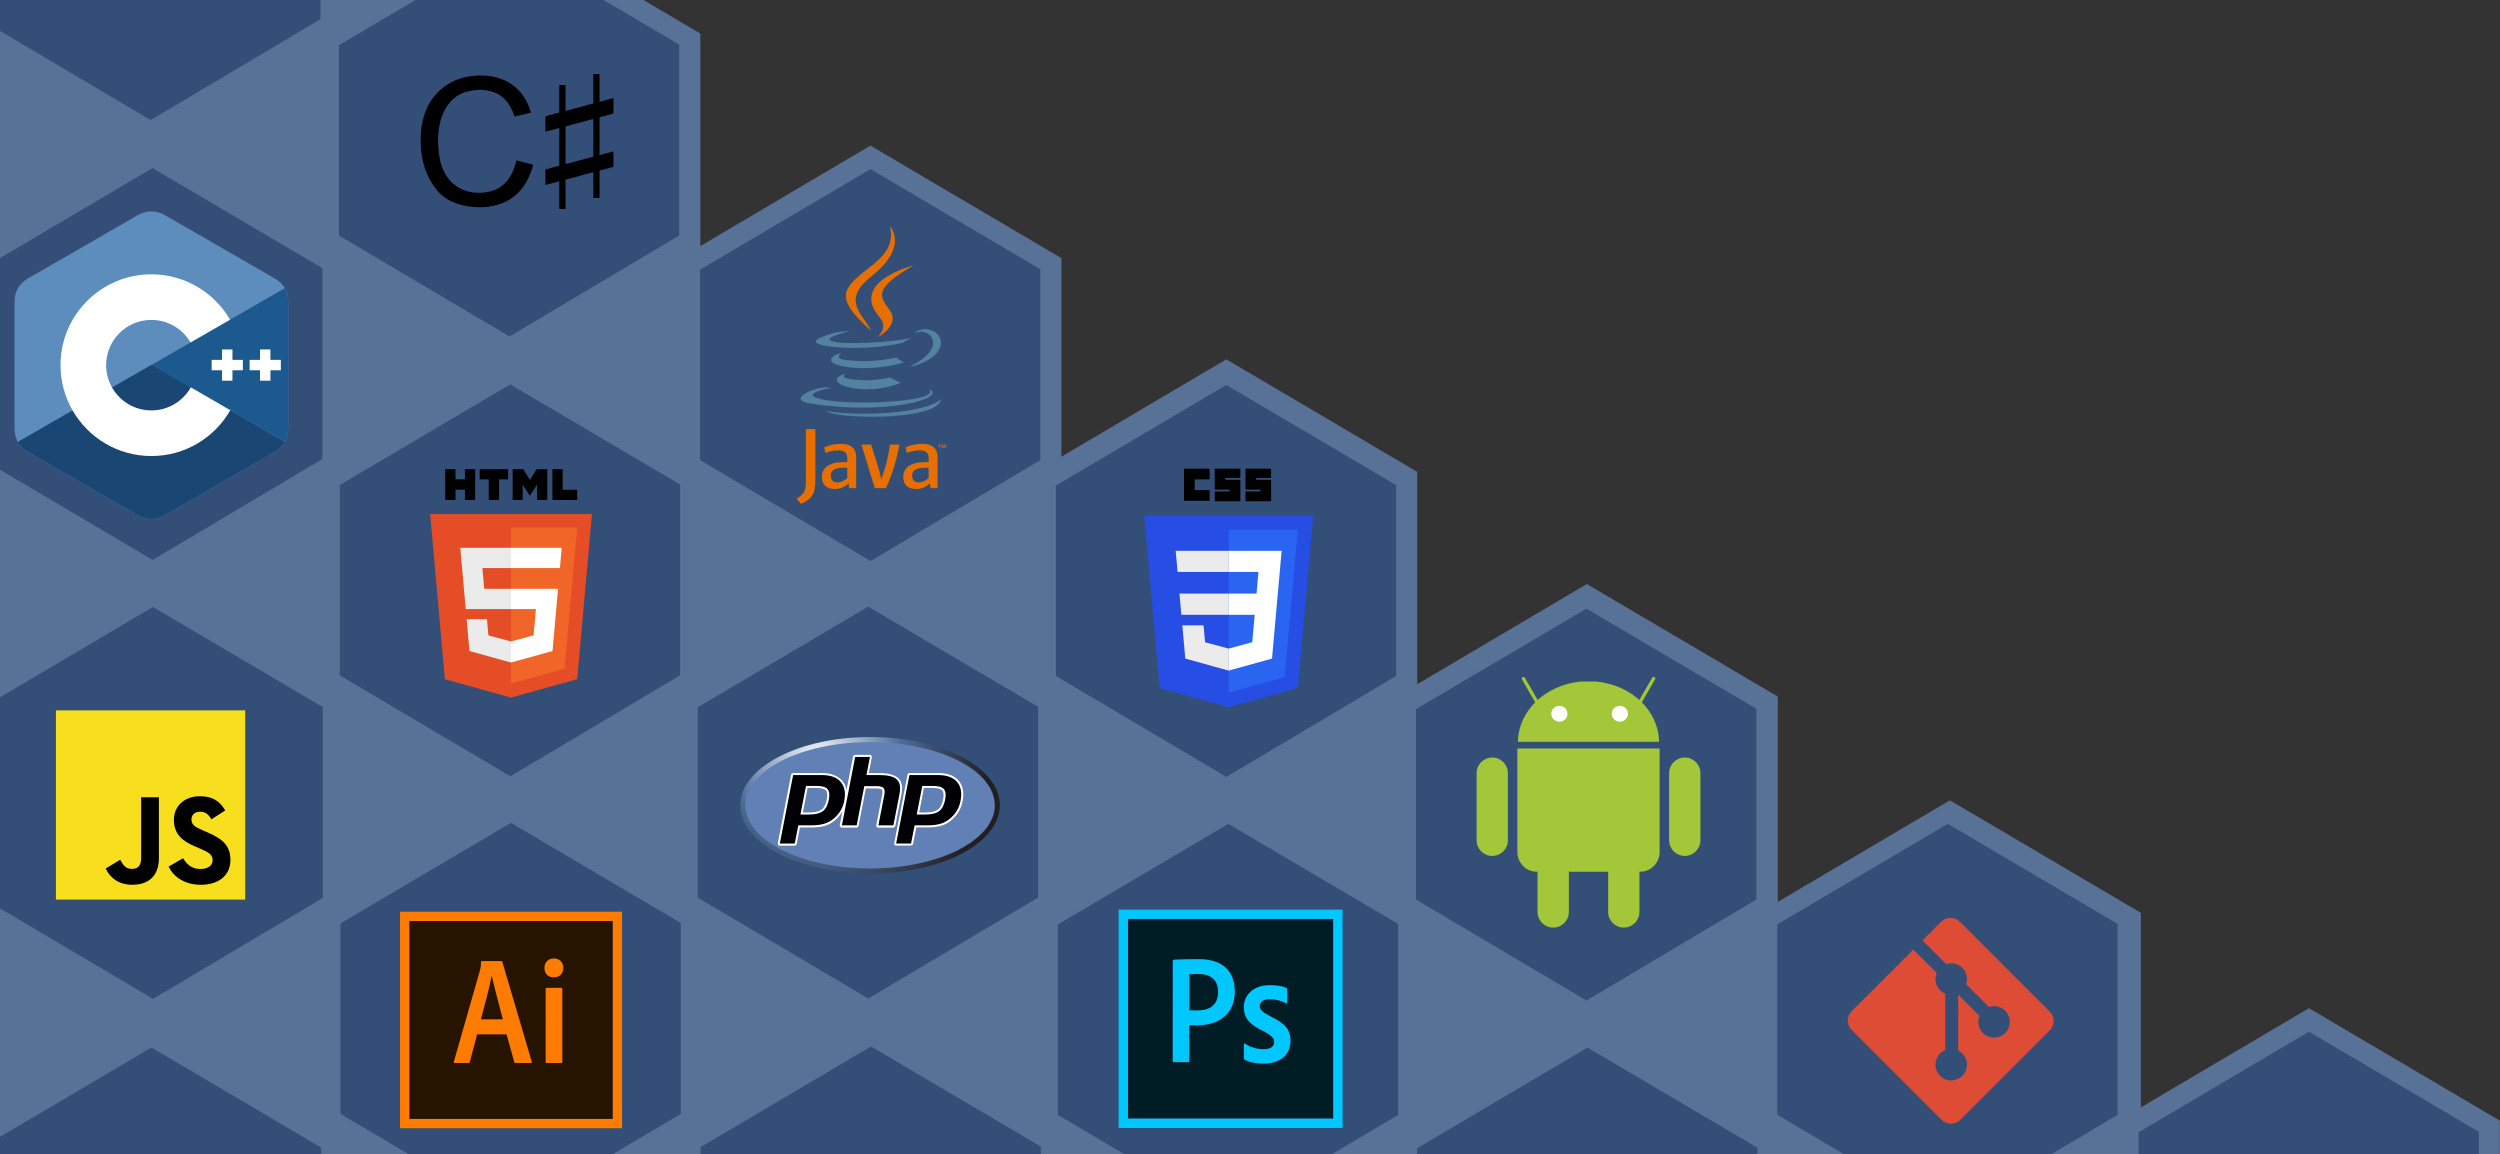 <?xml version="1.0" encoding="UTF-8" standalone="no"?>
<svg
   xmlns:dc="http://purl.org/dc/elements/1.1/"
   xmlns:cc="http://creativecommons.org/ns#"
   xmlns:rdf="http://www.w3.org/1999/02/22-rdf-syntax-ns#"
   xmlns:svg="http://www.w3.org/2000/svg"
   xmlns="http://www.w3.org/2000/svg"
   id="svg8"
   version="1.1"
   viewBox="0 0 618.86 285.75"
   height="1080"
   width="2339">
  <rect x="0" y="0" width="618.86" height="285.75" fill="#333333" stroke="none"/>
  <defs
     id="defs2">
    <clipPath
       id="clipPath2307"
       clipPathUnits="userSpaceOnUse">
      <rect
         y="-79.375"
         x="100.542"
         height="258.536"
         width="457.351"
         id="rect2309"
         style="opacity:1;fill:#334f78;fill-opacity:1;stroke:none;stroke-width:1;stroke-miterlimit:4;stroke-dasharray:none;stroke-opacity:1" />
    </clipPath>
    <clipPath
       id="clipPath2307-7"
       clipPathUnits="userSpaceOnUse">
      <rect
         y="-79.375"
         x="100.542"
         height="258.536"
         width="457.351"
         id="rect2309-7"
         style="opacity:1;fill:#334f78;fill-opacity:1;stroke:none;stroke-width:1;stroke-miterlimit:4;stroke-dasharray:none;stroke-opacity:1" />
    </clipPath>
    <radialGradient
       id="radialGradient-1"
       cx="0.837"
       cy="-125.811"
       r="363.056"
       gradientTransform="matrix(0.463,0,0,0.463,76.464,81.918)"
       gradientUnits="userSpaceOnUse">
      <stop
         offset="0"
         style="stop-color:#FFFFFF"
         id="stop2845" />
      <stop
         offset="0.5"
         style="stop-color:#4C6B97"
         id="stop2847" />
      <stop
         offset="1"
         style="stop-color:#231F20"
         id="stop2849" />
    </radialGradient>
  </defs>
  <g
     transform="translate(0,-1.6666667e-5)"
     id="layer5">
    <path
       id="path2290-63-2-6-5"
       d="m 392.814,144.576 47.267,27.853 v 53.104 l -47.239,28.082 -47.441,-28.068 v -52.981 z"
       style="display:inline;fill:#587196;fill-opacity:1;stroke:none;stroke-width:0.297px;stroke-linecap:butt;stroke-linejoin:miter;stroke-opacity:1" />
    <path
       id="path2290-63-2-6-5-0"
       d="m 482.684,198.111 47.267,27.853 v 53.104 l -47.239,28.082 -47.441,-28.068 v -52.981 z"
       style="display:inline;fill:#587196;fill-opacity:1;stroke:none;stroke-width:0.297px;stroke-linecap:butt;stroke-linejoin:miter;stroke-opacity:1" />
    <path
       id="path2290-63-2-6-5-0-4"
       d="m 303.561,88.954 47.267,27.853 v 53.104 l -47.239,28.082 -47.441,-28.068 v -52.981 z"
       style="display:inline;fill:#587196;fill-opacity:1;stroke:none;stroke-width:0.297px;stroke-linecap:butt;stroke-linejoin:miter;stroke-opacity:1" />
    <path
       id="path2290-63-2-6-5-0-4-3"
       d="m 215.478,36.045 47.267,27.853 V 117.002 L 215.507,145.083 168.066,117.015 V 64.034 Z"
       style="display:inline;fill:#587196;fill-opacity:1;stroke:none;stroke-width:0.297px;stroke-linecap:butt;stroke-linejoin:miter;stroke-opacity:1" />
    <path
       id="path2290-63-2-6-5-0-4-3-1"
       d="M 126.096,-19.551 173.363,8.303 V 61.406 L 126.124,89.488 78.684,61.42 V 8.439 Z"
       style="display:inline;fill:#587196;fill-opacity:1;stroke:none;stroke-width:0.297px;stroke-linecap:butt;stroke-linejoin:miter;stroke-opacity:1" />
    <path
       id="path3363"
       d="M 80.788,9.107 546.833,288.69 H -4.811 V -8.781 H 109.581 Z"
       style="fill:#587196;fill-opacity:1;stroke:none;stroke-width:0.265px;stroke-linecap:butt;stroke-linejoin:miter;stroke-opacity:1" />
    <path
       id="path2290-63-2-6-5-0-2"
       d="m 571.565,249.567 47.267,27.853 v 53.104 l -47.239,28.082 -47.441,-28.068 v -52.981 z"
       style="display:inline;fill:#587196;fill-opacity:1;stroke:none;stroke-width:0.297px;stroke-linecap:butt;stroke-linejoin:miter;stroke-opacity:1" />
  </g>
  <g
     transform="translate(0,-1.6666667e-5)"
     style="display:inline"
     id="layer3">
    <path
       id="path2290"
       d="m 126.096,-13.73 42.053,24.781 V 58.297 L 126.121,83.281 83.914,58.309 V 11.172 Z"
       style="fill:#334f78;fill-opacity:1;stroke:none;stroke-width:0.265px;stroke-linecap:butt;stroke-linejoin:miter;stroke-opacity:1" />
    <path
       id="path2290-4"
       d="m 37.75,41.603 42.053,24.781 V 113.63 L 37.775,138.614 -4.433,113.642 V 66.505 Z"
       style="fill:#334f78;fill-opacity:1;stroke:none;stroke-width:0.265px;stroke-linecap:butt;stroke-linejoin:miter;stroke-opacity:1" />
    <path
       id="path2290-6"
       d="m 37.268,-67.28 42.053,24.781 V 4.747 L 37.293,29.73 -4.914,4.758 V -42.378 Z"
       style="display:inline;fill:#334f78;fill-opacity:1;stroke:none;stroke-width:0.265px;stroke-linecap:butt;stroke-linejoin:miter;stroke-opacity:1" />
    <path
       id="path2290-63"
       d="m 215.478,41.865 42.053,24.781 V 113.892 L 215.504,138.876 173.296,113.904 V 66.767 Z"
       style="display:inline;fill:#334f78;fill-opacity:1;stroke:none;stroke-width:0.265px;stroke-linecap:butt;stroke-linejoin:miter;stroke-opacity:1" />
    <path
       id="path2290-63-2"
       d="m 303.561,95.304 42.053,24.781 v 47.246 l -42.028,24.984 -42.207,-24.972 v -47.136 z"
       style="display:inline;fill:#334f78;fill-opacity:1;stroke:none;stroke-width:0.265px;stroke-linecap:butt;stroke-linejoin:miter;stroke-opacity:1" />
    <path
       id="path2290-63-2-6"
       d="m 392.702,150.66 42.053,24.781 v 47.246 l -42.028,24.984 -42.207,-24.972 v -47.136 z"
       style="display:inline;fill:#334f78;fill-opacity:1;stroke:none;stroke-width:0.265px;stroke-linecap:butt;stroke-linejoin:miter;stroke-opacity:1" />
    <path
       id="path2290-63-2-6-6"
       d="m 482.155,203.932 42.053,24.781 v 47.246 l -42.028,24.984 -42.207,-24.972 v -47.136 z"
       style="display:inline;fill:#334f78;fill-opacity:1;stroke:none;stroke-width:0.265px;stroke-linecap:butt;stroke-linejoin:miter;stroke-opacity:1" />
    <path
       id="path2290-63-2-6-6-1"
       d="m 392.982,259.332 42.053,24.781 v 47.246 l -42.028,24.984 -42.207,-24.972 v -47.136 z"
       style="display:inline;fill:#334f78;fill-opacity:1;stroke:none;stroke-width:0.265px;stroke-linecap:butt;stroke-linejoin:miter;stroke-opacity:1" />
    <path
       id="path2290-63-6"
       d="m 126.305,95.149 42.053,24.781 v 47.246 l -42.028,24.984 -42.207,-24.972 v -47.136 z"
       style="display:inline;fill:#334f78;fill-opacity:1;stroke:none;stroke-width:0.265px;stroke-linecap:butt;stroke-linejoin:miter;stroke-opacity:1" />
    <path
       id="path2290-63-2-3"
       d="m 214.917,150.175 42.053,24.781 v 47.246 l -42.028,24.984 -42.207,-24.972 v -47.136 z"
       style="display:inline;fill:#334f78;fill-opacity:1;stroke:none;stroke-width:0.265px;stroke-linecap:butt;stroke-linejoin:miter;stroke-opacity:1" />
    <path
       id="path2290-63-2-6-2"
       d="m 304.058,203.944 42.053,24.781 v 47.246 l -42.028,24.984 -42.207,-24.972 v -47.136 z"
       style="display:inline;fill:#334f78;fill-opacity:1;stroke:none;stroke-width:0.265px;stroke-linecap:butt;stroke-linejoin:miter;stroke-opacity:1" />
    <path
       id="path2290-63-6-1"
       d="m 37.858,150.257 42.053,24.781 v 47.246 l -42.028,24.984 -42.207,-24.972 v -47.136 z"
       style="display:inline;fill:#334f78;fill-opacity:1;stroke:none;stroke-width:0.265px;stroke-linecap:butt;stroke-linejoin:miter;stroke-opacity:1" />
    <path
       id="path2290-63-2-3-3"
       d="m 126.47,203.695 42.053,24.781 v 47.246 l -42.028,24.984 -42.207,-24.972 v -47.136 z"
       style="display:inline;fill:#334f78;fill-opacity:1;stroke:none;stroke-width:0.265px;stroke-linecap:butt;stroke-linejoin:miter;stroke-opacity:1" />
    <path
       id="path2290-63-2-6-2-9"
       d="m 215.611,259.051 42.053,24.781 v 47.246 l -42.028,24.984 -42.207,-24.972 v -47.136 z"
       style="display:inline;fill:#334f78;fill-opacity:1;stroke:none;stroke-width:0.265px;stroke-linecap:butt;stroke-linejoin:miter;stroke-opacity:1" />
    <path
       id="path2290-63-2-3-3-4"
       d="m 37.477,259.305 42.053,24.781 v 47.246 l -42.028,24.984 -42.207,-24.972 v -47.136 z"
       style="display:inline;fill:#334f78;fill-opacity:1;stroke:none;stroke-width:0.265px;stroke-linecap:butt;stroke-linejoin:miter;stroke-opacity:1" />
    <path
       id="path2290-63-2-6-6-1-9"
       d="m 571.565,255.388 42.053,24.781 v 47.246 l -42.028,24.984 -42.207,-24.972 v -47.136 z"
       style="display:inline;fill:#334f78;fill-opacity:1;stroke:none;stroke-width:0.265px;stroke-linecap:butt;stroke-linejoin:miter;stroke-opacity:1" />
  </g>
  <g
     transform="translate(0,-1.6666667e-5)"
     style="opacity:1"
     id="layer4">
    <g
       transform="matrix(0.265,0,0,0.265,3.608,52.264)"
       id="g2450">
      <path
         style="fill:#5c8dbc"
         d="m 255.569,84.72 c -0.002,-4.83 -1.035,-9.098 -3.124,-12.761 -2.052,-3.602 -5.125,-6.621 -9.247,-9.008 C 209.173,43.332 175.115,23.773 141.101,4.134 131.931,-1.16 123.04,-0.967 113.938,4.403 100.395,12.39 32.59,51.237 12.385,62.94 4.064,67.757 0.015,75.129 0.013,84.711 0,124.166 0.013,163.62 0,203.076 c 0.002,4.724 0.991,8.909 2.988,12.517 2.053,3.711 5.169,6.813 9.386,9.254 20.206,11.703 88.02,50.547 101.56,58.536 9.106,5.373 17.997,5.565 27.17,0.269 34.015,-19.64 68.075,-39.198 102.105,-58.817 4.217,-2.44 7.333,-5.544 9.386,-9.252 1.994,-3.608 2.985,-7.793 2.987,-12.518 0,0 0,-78.889 -0.013,-118.345"
         id="path2436" />
      <path
         style="fill:#1a4674"
         d="M 128.182,143.509 2.988,215.593 c 2.053,3.711 5.169,6.813 9.386,9.254 20.206,11.703 88.02,50.547 101.56,58.536 9.106,5.373 17.997,5.565 27.17,0.269 34.015,-19.64 68.075,-39.198 102.105,-58.817 4.217,-2.44 7.333,-5.544 9.386,-9.252 L 128.182,143.509"
         id="path2438" />
      <path
         style="fill:#1a4674"
         d="m 91.101,164.861 c 7.285,12.718 20.98,21.296 36.69,21.296 15.807,0 29.58,-8.687 36.828,-21.541 l -36.437,-21.107 -37.081,21.352"
         id="path2440" />
      <path
         style="fill:#1b598e"
         d="m 255.569,84.72 c -0.002,-4.83 -1.035,-9.098 -3.124,-12.761 l -124.263,71.55 124.413,72.074 c 1.994,-3.608 2.985,-7.793 2.987,-12.518 0,0 0,-78.889 -0.013,-118.345"
         id="path2442" />
      <path
         style="fill:#ffffff"
         d="m 248.728,148.661 h -9.722 v 9.724 h -9.724 v -9.724 h -9.721 v -9.721 h 9.721 v -9.722 h 9.724 v 9.722 h 9.722 v 9.721"
         id="path2444" />
      <path
         style="fill:#ffffff"
         d="m 213.253,148.661 h -9.721 v 9.724 h -9.722 v -9.724 h -9.722 v -9.721 h 9.722 v -9.722 h 9.722 v 9.722 h 9.721 v 9.721"
         id="path2446" />
      <path
         style="fill:#ffffff"
         d="m 164.619,164.616 c -7.248,12.854 -21.021,21.541 -36.828,21.541 -15.71,0 -29.405,-8.578 -36.69,-21.296 -3.539,-6.18 -5.574,-13.335 -5.574,-20.968 0,-23.341 18.923,-42.263 42.264,-42.263 15.609,0 29.232,8.471 36.553,21.059 l 36.941,-21.272 C 186.602,76.071 159.189,59.019 127.791,59.019 c -46.876,0 -84.875,38 -84.875,84.874 0,15.378 4.091,29.799 11.241,42.238 14.646,25.48 42.137,42.637 73.634,42.637 31.555,0 59.089,-17.226 73.714,-42.781 l -36.886,-21.371"
         id="path2448" />
    </g>
    <g
       transform="matrix(0.183,0,0,0.183,13.841,175.845)"
       id="g2674">
      <path
         style="fill:#f7df1e"
         d="M 0,0 H 256 V 256 H 0 Z"
         id="path2668" />
      <path
         style="fill:#000000"
         d="m 67.312,213.932 19.591,-11.856 c 3.779,6.701 7.218,12.371 15.464,12.371 7.905,0 12.889,-3.092 12.889,-15.12 v -81.798 h 24.057 V 199.667 c 0,24.917 -14.606,36.259 -35.915,36.259 -19.245,0 -30.416,-9.967 -36.087,-21.996"
         id="path2670" />
      <path
         style="fill:#000000"
         d="m 152.381,211.354 19.588,-11.342 c 5.157,8.421 11.858,14.607 23.715,14.607 9.968,0 16.325,-4.984 16.325,-11.858 0,-8.248 -6.53,-11.17 -17.528,-15.98 l -6.013,-2.58 c -17.357,-7.388 -28.871,-16.667 -28.871,-36.258 0,-18.044 13.747,-31.792 35.228,-31.792 15.294,0 26.292,5.328 34.196,19.247 l -18.731,12.028 c -4.124,-7.389 -8.591,-10.309 -15.464,-10.309 -7.046,0 -11.514,4.468 -11.514,10.309 0,7.218 4.468,10.14 14.778,14.608 l 6.014,2.577 c 20.45,8.765 31.963,17.699 31.963,37.804 0,21.654 -17.012,33.51 -39.867,33.51 -22.339,0 -36.775,-10.654 -43.819,-24.574"
         id="path2672" />
    </g>
    <g
       transform="matrix(0.157,0,0,0.157,106.41,116.144)"
       id="g2772">
      <path
         style="fill:#e44d26"
         d="M 255.555,70.766 232.314,331.125 127.844,360.088 23.662,331.166 0.445,70.766 Z"
         id="path2752" />
      <path
         style="fill:#f16529"
         d="m 128,337.95 84.417,-23.404 19.861,-222.489 H 128 Z"
         id="path2754" />
      <path
         style="fill:#ebebeb"
         d="M 82.82,155.932 H 128 v -31.937 H 47.917 l 0.764,8.568 7.849,88.01 H 128 v -31.937 H 85.739 Z"
         id="path2756" />
      <path
         style="fill:#ebebeb"
         d="m 90.018,236.542 h -32.06 l 4.474,50.146 65.421,18.161 0.147,-0.041 v -33.228 l -0.14,0.037 -35.569,-9.604 -2.274,-25.471 z"
         id="path2758" />
      <path
         style="fill:#000000"
         d="M 24.181,0 H 40.411 V 16.035 H 55.257 V 0 H 71.488 V 48.558 H 55.258 V 32.298 H 40.411 v 16.26 H 24.181 V 0 Z"
         id="path2760" />
      <path
         style="fill:#000000"
         d="M 92.831,16.103 H 78.543 V 0 H 123.357 V 16.103 H 109.062 V 48.558 H 92.832 V 16.103 Z"
         id="path2762" />
      <path
         style="fill:#000000"
         d="M 130.469,0 H 147.393 L 157.803,17.062 168.203,0 h 16.93 V 48.558 H 168.969 V 24.49 L 157.803,41.755 h -0.279 L 146.35,24.49 v 24.068 h -15.88 z"
         id="path2764" />
      <path
         style="fill:#000000"
         d="m 193.21,0 h 16.235 v 32.508 h 22.824 v 16.051 h -39.059 z"
         id="path2766" />
      <path
         style="fill:#ffffff"
         d="m 127.89,220.573 h 39.327 l -3.707,41.42 -35.62,9.614 v 33.227 l 65.473,-18.146 0.48,-5.396 7.505,-84.08 0.779,-8.576 h -74.237 z"
         id="path2768" />
      <path
         style="fill:#ffffff"
         d="m 127.89,155.854 v 0.078 h 77.143 l 0.641,-7.179 1.455,-16.191 0.764,-8.568 h -80.003 v 31.859 z"
         id="path2770" />
    </g>
    <g
       transform="matrix(0.164,0,0,0.164,283.168,116.01)"
       id="g2825">
      <path
         style="fill:#264de4"
         d="M 127.844,360.088 23.662,331.166 0.445,70.766 H 255.555 L 232.314,331.125 Z"
         id="path2807" />
      <path
         style="fill:#2965f1"
         d="M 212.417,314.547 232.278,92.057 H 128 V 337.95 Z"
         id="path2809" />
      <path
         style="fill:#ebebeb"
         d="m 53.669,188.636 2.862,31.937 H 128 v -31.937 z"
         id="path2811" />
      <path
         style="fill:#ebebeb"
         d="m 47.917,123.995 2.903,31.937 H 128 v -31.937 z"
         id="path2813" />
      <path
         style="fill:#ebebeb"
         d="m 128,271.58 -0.14,0.037 -35.569,-9.604 -2.274,-25.471 H 57.958 L 62.432,286.688 127.853,304.849 128,304.808 v -33.228 z"
         id="path2815" />
      <path
         style="fill:#000000"
         d="M 60.484,0 H 99.165 V 16.176 H 76.659 V 32.352 H 99.165 V 48.527 H 60.484 Z"
         id="path2817" />
      <path
         style="fill:#000000"
         d="m 106.901,0 h 38.681 v 14.066 h -22.506 v 2.813 h 22.506 V 49.231 H 106.901 v -14.769 h 22.505 V 31.648 H 106.901 Z"
         id="path2819" />
      <path
         style="fill:#000000"
         d="M 153.319,0 H 192 v 14.066 h -22.506 v 2.813 H 192 v 32.352 h -38.681 v -14.769 h 22.506 v -2.813 h -22.506 z"
         id="path2821" />
      <path
         style="fill:#ffffff"
         d="m 202.127,188.636 5.766,-64.641 h -80.003 v 31.937 h 45.003 l -2.906,32.704 h -42.097 v 31.937 h 39.327 l -3.707,41.42 -35.62,9.614 v 33.227 l 65.473,-18.146 0.48,-5.396 7.505,-84.08 z"
         id="path2823" />
    </g>
    <g
       transform="matrix(0.251,0,0,0.251,183.256,182.45)"
       id="g2872">
      <ellipse
         style="fill:url(#radialGradient-1)"
         cx="128"
         cy="67.3"
         rx="128"
         ry="67.3"
         id="ellipse2854" />
      <ellipse
         style="fill:#6181b6"
         cx="128"
         cy="67.3"
         rx="123"
         ry="62.3"
         id="ellipse2856" />
      <g
         id="g2862">
        <path
           style="fill:#ffffff"
           d="m 152.9,87.5 c 0,0 6.1,-31.4 6.1,-31.4 1.4,-7.1 0.2,-12.4 -3.4,-15.7 -3.5,-3.2 -9.5,-4.8 -18.3,-4.8 h -10.6 l 3,-15.6 c 0.1,-0.6 0,-1.2 -0.4,-1.7 -0.4,-0.5 -0.9,-0.7 -1.5,-0.7 h -14.6 c -1,0 -1.8,0.7 -2,1.6 l -6.5,33.3 c -0.6,-3.8 -2,-7 -4.4,-9.6 C 96,38 89.3,35.5 80.2,35.5 H 52.1 c -1,0 -1.8,0.7 -2,1.6 L 37,104.7 c -0.1,0.6 0,1.2 0.4,1.7 0.4,0.5 0.9,0.7 1.5,0.7 h 14.7 c 1,0 1.8,-0.7 2,-1.6 l 3.2,-16.3 h 10.9 c 5.7,0 10.6,-0.6 14.3,-1.8 3.9,-1.3 7.4,-3.4 10.5,-6.3 2.5,-2.3 4.6,-4.9 6.2,-7.7 l -2.6,13.5 c -0.1,0.6 0,1.2 0.4,1.7 0.4,0.5 0.9,0.7 1.5,0.7 h 14.6 c 1,0 1.8,-0.7 2,-1.6 l 7.2,-37 h 10 c 4.3,0 5.5,0.8 5.9,1.2 0.3,0.3 0.9,1.5 0.2,5.2 L 134.1,87 c -0.1,0.6 0,1.2 0.4,1.7 0.4,0.5 0.9,0.7 1.5,0.7 h 15 c 0.9,-0.3 1.7,-1 1.9,-1.9 z m -67.6,-26 c -0.9,4.7 -2.6,8.1 -5.1,10 -2.5,1.9 -6.6,2.9 -12,2.9 h -6.5 l 4.7,-24.2 h 8.4 c 6.2,0 8.7,1.3 9.7,2.4 1.3,1.6 1.6,4.7 0.8,8.9 z"
           id="path2858" />
        <path
           style="fill:#ffffff"
           d="M 215.3,42.9 C 211,38 204.3,35.5 195.2,35.5 h -28.3 c -1,0 -1.8,0.7 -2,1.6 l -13.1,67.5 c -0.1,0.6 0,1.2 0.4,1.7 0.4,0.5 0.9,0.7 1.5,0.7 h 14.7 c 1,0 1.8,-0.7 2,-1.6 l 3.2,-16.3 h 10.9 c 5.7,0 10.6,-0.6 14.3,-1.8 3.9,-1.3 7.4,-3.4 10.5,-6.3 2.6,-2.4 4.8,-5.1 6.4,-8 1.6,-2.9 2.8,-6.1 3.5,-9.6 1.7,-8.7 0.4,-15.5 -3.9,-20.5 z M 200,61.5 c -0.9,4.7 -2.6,8.1 -5.1,10 -2.5,1.9 -6.6,2.9 -12,2.9 h -6.5 l 4.7,-24.2 h 8.4 c 6.2,0 8.7,1.3 9.7,2.4 1.4,1.6 1.7,4.7 0.8,8.9 z"
           id="path2860" />
      </g>
      <g
         id="g2870">
        <path
           style="fill:#000004"
           d="m 74.8,48.2 c 5.6,0 9.3,1 11.2,3.1 1.9,2.1 2.3,5.6 1.3,10.6 -1,5.2 -3,9 -5.9,11.2 -2.9,2.2 -7.3,3.3 -13.2,3.3 H 59.3 L 64.8,48.2 Z M 39,105 h 14.7 l 3.5,-17.9 h 12.6 c 5.6,0 10.1,-0.6 13.7,-1.8 3.6,-1.2 6.8,-3.1 9.8,-5.9 2.5,-2.3 4.5,-4.8 6,-7.5 1.5,-2.7 2.6,-5.7 3.2,-9 1.6,-8 0.4,-14.2 -3.5,-18.7 C 95.1,39.7 88.9,37.5 80.4,37.5 H 52.1 Z"
           id="path2864" />
        <path
           style="fill:#000004"
           d="m 113.3,19.6 h 14.6 l -3.5,17.9 h 13 c 8.2,0 13.8,1.4 16.9,4.3 3.1,2.9 4,7.5 2.8,13.9 L 151,87.1 H 136.2 L 142,57.2 c 0.7,-3.4 0.4,-5.7 -0.7,-6.9 -1.1,-1.2 -3.6,-1.9 -7.3,-1.9 h -11.7 l -7.5,38.7 h -14.6 z"
           id="path2866" />
        <path
           style="fill:#000004"
           d="m 189.5,48.2 c 5.6,0 9.3,1 11.2,3.1 1.9,2.1 2.3,5.6 1.3,10.6 -1,5.2 -3,9 -5.9,11.2 -2.9,2.2 -7.3,3.3 -13.2,3.3 H 174 l 5.5,-28.2 z M 153.7,105 h 14.7 l 3.5,-17.9 h 12.6 c 5.6,0 10.1,-0.6 13.7,-1.8 3.6,-1.2 6.8,-3.1 9.8,-5.9 2.5,-2.3 4.5,-4.8 6,-7.5 1.5,-2.7 2.6,-5.7 3.2,-9 1.6,-8 0.4,-14.2 -3.5,-18.7 -3.9,-4.5 -10.1,-6.7 -18.6,-6.7 h -28.3 z"
           id="path2868" />
      </g>
    </g>
    <g
       transform="matrix(0.199,0,0,0.199,457.422,227.217)"
       id="g2980">
      <path
         style="fill:#de4c36"
         d="M 251.172,116.594 139.399,4.828 c -6.432,-6.438 -16.873,-6.438 -23.314,0 L 92.875,28.038 122.318,57.481 c 6.842,-2.312 14.688,-0.761 20.142,4.694 5.48,5.489 7.019,13.401 4.652,20.266 l 28.375,28.375 c 6.865,-2.365 14.786,-0.834 20.269,4.657 7.663,7.66 7.663,20.075 0,27.74 -7.665,7.665 -20.081,7.665 -27.749,0 -5.764,-5.769 -7.188,-14.235 -4.269,-21.336 l -26.462,-26.462 -0.003,69.638 c 1.868,0.927 3.632,2.16 5.188,3.711 7.663,7.66 7.663,20.075 0,27.746 -7.665,7.663 -20.086,7.663 -27.74,0 -7.663,-7.671 -7.663,-20.086 0,-27.746 1.893,-1.89 4.084,-3.32 6.421,-4.281 V 94.196 c -2.337,-0.955 -4.525,-2.376 -6.421,-4.281 -5.806,-5.798 -7.202,-14.317 -4.227,-21.446 L 81.471,39.442 4.831,116.077 c -6.441,6.444 -6.441,16.884 0,23.322 L 116.605,251.167 c 6.435,6.438 16.873,6.438 23.316,0 L 251.172,139.918 c 6.438,-6.441 6.438,-16.887 0,-23.325"
         id="path2978" />
    </g>
    <g
       transform="matrix(0.272,0,0,0.272,356.774,148.926)"
       id="g3015">
      <path
         style="fill:#a4c639"
         d="m 101.885,207.092 c 7.865,0 14.241,6.376 14.241,14.241 v 61.09 c 0,7.865 -6.376,14.24 -14.241,14.24 -7.864,0 -14.24,-6.375 -14.24,-14.24 v -61.09 c 0,-7.864 6.376,-14.24 14.24,-14.24 z"
         id="path2992" />
      <path
         style="fill:#a4c639"
         d="m 69.374,133.645 c -0.047,0.54 -0.088,1.086 -0.088,1.638 v 92.557 c 0,9.954 7.879,17.973 17.66,17.973 h 94.124 c 9.782,0 17.661,-8.02 17.661,-17.973 v -92.557 c 0,-0.552 -0.02,-1.1 -0.066,-1.638 z"
         id="path2994" />
      <path
         style="fill:#a4c639"
         d="m 166.133,207.092 c 7.865,0 14.241,6.376 14.241,14.241 v 61.09 c 0,7.865 -6.376,14.24 -14.241,14.24 -7.864,0 -14.24,-6.375 -14.24,-14.24 v -61.09 c 0,-7.864 6.376,-14.24 14.24,-14.24 z M 46.405,141.882 c 7.864,0 14.24,6.376 14.24,14.241 v 61.09 c 0,7.865 -6.376,14.241 -14.24,14.241 -7.865,0 -14.241,-6.376 -14.241,-14.24 v -61.09 c -0.001,-7.865 6.375,-14.242 14.241,-14.242 z m 175.209,0 c 7.864,0 14.24,6.376 14.24,14.241 v 61.09 c 0,7.865 -6.376,14.241 -14.24,14.241 -7.865,0 -14.241,-6.376 -14.241,-14.24 v -61.09 c 0,-7.865 6.376,-14.242 14.241,-14.242 z M 69.79,127.565 C 70.186,99.135 95,75.825 126.852,72.753 h 14.312 c 31.854,3.073 56.666,26.384 57.062,54.812 z"
         id="path2996" />
      <path
         style="fill:none;stroke:#a4c639;stroke-width:3;stroke-linecap:round;stroke-linejoin:round"
         d="m 74.743,70.009 15.022,26.02 m 103.511,-26.02 -15.023,26.02"
         id="path2998" />
      <path
         style="fill:#ffffff"
         d="m 114.878,102.087 c 0.012,3.974 -3.277,7.205 -7.347,7.216 -4.068,0.01 -7.376,-3.202 -7.388,-7.176 v -0.04 c -0.011,-3.975 3.278,-7.205 7.347,-7.216 4.068,-0.011 7.376,3.2 7.388,7.176 z m 54.996,0 c 0.012,3.974 -3.277,7.205 -7.347,7.216 -4.068,0.01 -7.376,-3.202 -7.388,-7.176 v -0.04 c -0.011,-3.975 3.278,-7.205 7.347,-7.216 4.068,-0.011 7.376,3.2 7.388,7.176 z"
         id="path3000" />
    </g>
    <g
       transform="matrix(0.127,0,0,0.127,196.347,55.479)"
       id="g3110">
      <path
         style="fill:#e76f00"
         d="m 285.104,430.945 h -2.037 v -1.14 h 5.486 v 1.14 h -2.025 v 5.688 h -1.424 z m 10.942,0.297 h -0.032 l -2.02,5.393 h -0.924 l -2.006,-5.393 h -0.024 v 5.393 h -1.343 v -6.828 h 1.976 l 1.86,4.835 1.854,-4.835 h 1.969 v 6.828 h -1.311 z"
         id="path3081" />
      <path
         style="fill:#5382a1"
         d="m 102.681,291.324 c 0,0 -14.178,8.245 10.09,11.035 29.4,3.354 44.426,2.873 76.825,-3.259 0,0 8.518,5.341 20.414,9.967 -72.63,31.128 -164.376,-1.803 -107.329,-17.743 m -8.875,-40.62 c 0,0 -15.902,11.771 8.384,14.283 31.406,3.24 56.208,3.505 99.125,-4.759 0,0 5.937,6.018 15.271,9.309 -87.815,25.678 -185.624,2.025 -122.78,-18.833"
         id="path3083" />
      <path
         style="fill:#e76f00"
         d="m 168.625,181.799 c 17.896,20.604 -4.701,39.146 -4.701,39.146 0,0 45.439,-23.458 24.571,-52.833 -19.491,-27.395 -34.438,-41.005 46.479,-87.934 0.001,-10e-4 -127.013,31.721 -66.349,101.621"
         id="path3085" />
      <path
         style="fill:#5382a1"
         d="m 264.684,321.369 c 0,0 10.492,8.646 -11.555,15.333 -41.923,12.7 -174.488,16.535 -211.314,0.507 -13.238,-5.76 11.587,-13.752 19.396,-15.429 8.144,-1.766 12.798,-1.437 12.798,-1.437 -14.722,-10.371 -95.157,20.363 -40.857,29.166 148.084,24.015 269.944,-10.814 231.532,-28.14 M 109.499,208.617 c 0,0 -67.431,16.016 -23.879,21.832 18.389,2.462 55.047,1.905 89.192,-0.956 27.906,-2.354 55.928,-7.358 55.928,-7.358 0,0 -9.84,4.214 -16.959,9.074 -68.475,18.01 -200.756,9.631 -162.674,-8.79 32.206,-15.568 58.392,-13.802 58.392,-13.802 m 120.963,67.614 c 69.608,-36.171 37.425,-70.932 14.96,-66.248 -5.506,1.146 -7.961,2.139 -7.961,2.139 0,0 2.045,-3.202 5.947,-4.588 44.441,-15.624 78.619,46.081 -14.346,70.521 0,0 1.079,-0.962 1.4,-1.824"
         id="path3087" />
      <path
         style="fill:#e76f00"
         d="m 188.495,4.399 c 0,0 38.55,38.562 -36.563,97.862 -60.233,47.567 -13.735,74.689 -0.025,105.678 -35.158,-31.723 -60.96,-59.647 -43.65,-85.637 25.406,-38.151 95.792,-56.648 80.238,-117.903"
         id="path3089" />
      <path
         style="fill:#5382a1"
         d="m 116.339,374.246 c 66.815,4.277 169.417,-2.373 171.846,-33.987 0,0 -4.67,11.984 -55.219,21.503 -57.027,10.731 -127.364,9.479 -169.081,2.601 0.002,-0.002 8.541,7.067 52.454,9.883"
         id="path3091" />
      <path
         style="fill:#e76f00"
         d="m 105.389,495.049 c -6.303,5.467 -12.96,8.536 -18.934,8.536 -8.527,0 -13.134,-5.113 -13.134,-13.314 0,-8.871 4.937,-15.357 24.739,-15.357 h 7.328 l 10e-4,20.135 m 17.392,19.623 V 453.93 c 0,-15.518 -8.85,-25.756 -30.188,-25.756 -12.457,0 -23.369,3.076 -32.238,6.999 l 2.56,10.752 c 6.983,-2.563 16.022,-4.949 24.894,-4.949 12.292,0 17.58,4.949 17.58,15.181 v 7.678 h -6.135 c -29.865,0 -43.337,11.593 -43.337,28.993 0,15.018 8.878,23.554 25.594,23.554 10.745,0 18.766,-4.437 26.264,-10.929 l 1.361,9.221 z m 58.043,0 h -21.691 l -26.106,-84.96 h 18.944 l 16.198,52.199 3.601,15.699 c 8.195,-22.698 13.992,-45.726 16.891,-67.898 h 18.427 c -4.938,27.976 -13.822,58.684 -26.264,84.96 m 83.214,-19.623 c -6.315,5.467 -12.983,8.536 -18.958,8.536 -8.512,0 -13.131,-5.113 -13.131,-13.314 0,-8.871 4.947,-15.357 24.748,-15.357 h 7.341 v 20.135 m 17.39,19.623 V 453.93 c 0,-15.518 -8.871,-25.756 -30.186,-25.756 -12.465,0 -23.381,3.076 -32.246,6.999 l 2.557,10.752 c 6.985,-2.563 16.041,-4.949 24.906,-4.949 12.283,0 17.579,4.949 17.579,15.181 v 7.678 h -6.146 c -29.873,0 -43.34,11.593 -43.34,28.993 0,15.018 8.871,23.554 25.584,23.554 10.752,0 18.77,-4.437 26.28,-10.929 l 1.366,9.221 z M 36.847,529.099 c -4.958,7.239 -12.966,12.966 -21.733,16.206 L 6.527,535.2 c 6.673,-3.424 12.396,-8.954 15.055,-14.104 2.3,-4.581 3.252,-10.485 3.252,-24.604 v -96.995 h 18.478 v 95.666 c -10e-4,18.875 -1.51,26.5 -6.465,33.936"
         id="path3093" />
    </g>
    <g
       transform="matrix(0.186,0,0,0.186,95.263,11.129)"
       id="#000000ff">
      <path
         style="opacity:1;fill:#000000"
         d="m 277.47,77.82 c 0,-13.03 -0.01,-26.05 0.01,-39.08 2.75,-0.01 5.51,-0.01 8.27,-0.01 0.04,12.3 0,24.6 0.02,36.9 6.18,-1.64 12.34,-3.32 18.52,-4.96 0.01,6.86 0.01,13.72 0,20.59 -6.17,1.67 -12.36,3.31 -18.52,4.99 0,16.77 -0.01,33.55 0,50.32 6.18,-1.64 12.34,-3.32 18.52,-4.96 0.01,6.86 0,13.72 0,20.58 -6.17,1.68 -12.35,3.31 -18.52,4.99 -0.02,12.14 0,24.28 -0.01,36.42 -2.76,0 -5.53,0 -8.29,-0.01 -0.01,-11.44 0.01,-22.89 0,-34.33 -12.32,3.31 -24.63,6.62 -36.94,9.96 -0.01,13.04 0.01,26.07 -0.01,39.11 -2.78,0 -5.56,0 -8.34,0 -0.02,-12.3 0.01,-24.61 -0.01,-36.91 -6.16,1.64 -12.3,3.32 -18.46,4.95 -0.01,-6.9 -0.01,-13.8 0,-20.7 6.15,-1.68 12.31,-3.3 18.46,-4.98 0,-16.73 0.02,-33.47 0,-50.2 -6.16,1.63 -12.3,3.31 -18.46,4.95 -0.01,-6.87 -0.01,-13.73 0,-20.59 6.15,-1.68 12.31,-3.3 18.46,-4.98 0.01,-12.15 0,-24.31 0.01,-36.47 2.78,0 5.56,0 8.35,0.01 0.01,11.45 -0.01,22.91 0,34.37 12.32,-3.31 24.63,-6.62 36.94,-9.96 m -36.93,30.57 c -0.02,16.74 -0.01,33.48 -0.01,50.22 12.32,-3.32 24.63,-6.64 36.94,-9.96 0,-16.74 0.01,-33.47 -0.01,-50.21 -12.31,3.3 -24.61,6.64 -36.92,9.95 z"
         id="path3216" />
      <path
         style="opacity:1;fill:#000000"
         d="m 90.61,48.54 c 14.64,-7.16 31.43,-9.11 47.52,-7.33 15.29,1.72 30.23,8.48 40.71,19.9 7.61,8.14 12.59,18.38 15.74,28.99 -7.32,1.74 -14.64,3.48 -21.97,5.2 C 168.74,82.86 161.36,70.65 149.35,64.66 136,58.08 119.97,58.65 106.05,63.12 90.65,68.18 79.9,82.13 75.18,97.19 c -5.42,17.27 -5.25,35.9 -2.15,53.59 2.48,14.26 9.52,28.14 21.54,36.63 13.16,9.65 30.88,11.34 46.39,7.41 11.88,-3.02 21.86,-11.61 27.4,-22.45 3.16,-5.87 5.21,-12.27 6.79,-18.73 7.44,1.9 14.9,3.74 22.33,5.7 -4.13,15.71 -11.67,31.2 -24.58,41.53 -13.32,10.95 -30.88,15.64 -47.94,15.1 C 105.79,215.78 85.45,210.46 71.9,196.13 58.31,181.41 50.73,161.83 48.46,142.09 46.58,123.56 47.65,104.27 54.77,86.88 61.48,70.28 74.54,56.4 90.61,48.54 Z"
         id="path3218" />
    </g>
    <g
       transform="matrix(0.229,0,0,0.229,99.026,225.694)"
       id="g3240">
      <path
         style="fill:#261300"
         class="st0"
         d="M 10,10 H 230 V 224 H 10 Z"
         id="path3234" />
      <path
         style="fill:#ff7c00"
         class="st1"
         d="M 0,0 V 234 H 240 V 0 Z M 10,10 H 230 V 224 H 10 Z"
         id="path3236" />
      <path
         style="fill:#ff7c00"
         class="st1"
         d="m 83.3,132.5 -7.9,30 c -0.2,0.8 -0.5,1 -1.5,1 H 59.2 c -1,0 -1.2,-0.3 -1,-1.5 L 86.6,62.6 c 0.5,-1.8 0.8,-3.4 1,-8.3 0,-0.7 0.3,-1 0.8,-1 h 21 c 0.7,0 1,0.2 1.2,1 l 31.8,107.9 c 0.2,0.8 0,1.3 -0.8,1.3 H 125 c -0.8,0 -1.3,-0.2 -1.5,-0.9 l -8.3,-30.1 z m 27.8,-16.2 C 108.3,105.2 101.7,81 99.2,69.3 H 99 c -2.1,11.7 -7.4,31.5 -11.6,47 z m 45,-55.6 c 0,-6.4 4.5,-10.2 10.2,-10.2 6.1,0 10.2,4.1 10.2,10.2 0,6.6 -4.3,10.2 -10.4,10.2 -5.8,0 -10,-3.6 -10,-10.2 z m 1.2,22.7 c 0,-0.8 0.3,-1.2 1.2,-1.2 h 15.7 c 0.8,0 1.2,0.3 1.2,1.2 v 78.9 c 0,0.8 -0.2,1.2 -1.2,1.2 h -15.5 c -1,0 -1.3,-0.5 -1.3,-1.3 V 83.4 Z"
         id="path3238" />
    </g>
    <g
       transform="matrix(0.231,0,0,0.231,276.905,225.16)"
       id="g3270">
      <path
         style="fill:#001d26"
         class="st0"
         d="M 10,10 H 230 V 224 H 10 Z"
         id="path3256" />
      <path
         style="fill:#00c8ff"
         class="st1"
         d="M 0,0 V 234 H 240 V 0 Z M 10,10 H 230 V 224 H 10 Z m 48,44.8 c 0,-0.7 1.4,-1.2 2.2,-1.2 6.4,-0.3 15.9,-0.5 25.8,-0.5 27.7,0 38.5,15.2 38.5,34.7 0,25.4 -18.4,36.3 -41,36.3 -3.8,0 -5.1,-0.2 -7.8,-0.2 v 38.4 c 0,0.8 -0.3,1.2 -1.2,1.2 H 59.2 c -0.8,0 -1.2,-0.3 -1.2,-1.2 z m 17.8,53.1 c 2.3,0.2 4.1,0.2 8.1,0.2 11.7,0 22.7,-4.1 22.7,-20 0,-12.7 -7.9,-19.1 -21.2,-19.1 -4,0 -7.8,0.2 -9.6,0.3 z m 86,-11.9 c -7.9,0 -10.6,4 -10.6,7.3 0,3.6 1.8,6.1 12.4,11.6 15.7,7.6 20.6,14.9 20.6,25.6 0,16 -12.2,24.6 -28.7,24.6 -8.7,0 -16.2,-1.8 -20.5,-4.3 -0.7,-0.3 -0.8,-0.8 -0.8,-1.6 v -14.7 c 0,-1 0.5,-1.3 1.2,-0.8 6.3,4.1 13.5,5.9 20.1,5.9 7.9,0 11.2,-3.3 11.2,-7.8 0,-3.6 -2.3,-6.8 -12.4,-12 -14.2,-6.8 -20.1,-13.7 -20.1,-25.2 0,-12.9 10.1,-23.6 27.6,-23.6 8.6,0 14.6,1.3 17.9,2.8 0.8,0.5 1,1.3 1,2 v 13.7 c 0,0.8 -0.5,1.3 -1.5,1 C 174.8,97.7 168.3,96 161.8,96 Z"
         id="path3258" />
    </g>
  </g>
  <style
     type="text/css"
     id="style3232">
	.st0{fill:#261300;}
	.st1{fill:#FF7C00;}
</style>
  <style
     type="text/css"
     id="style3254">
	.st0{fill:#001D26;}
	.st1{fill:#00C8FF;}
</style>
</svg>
